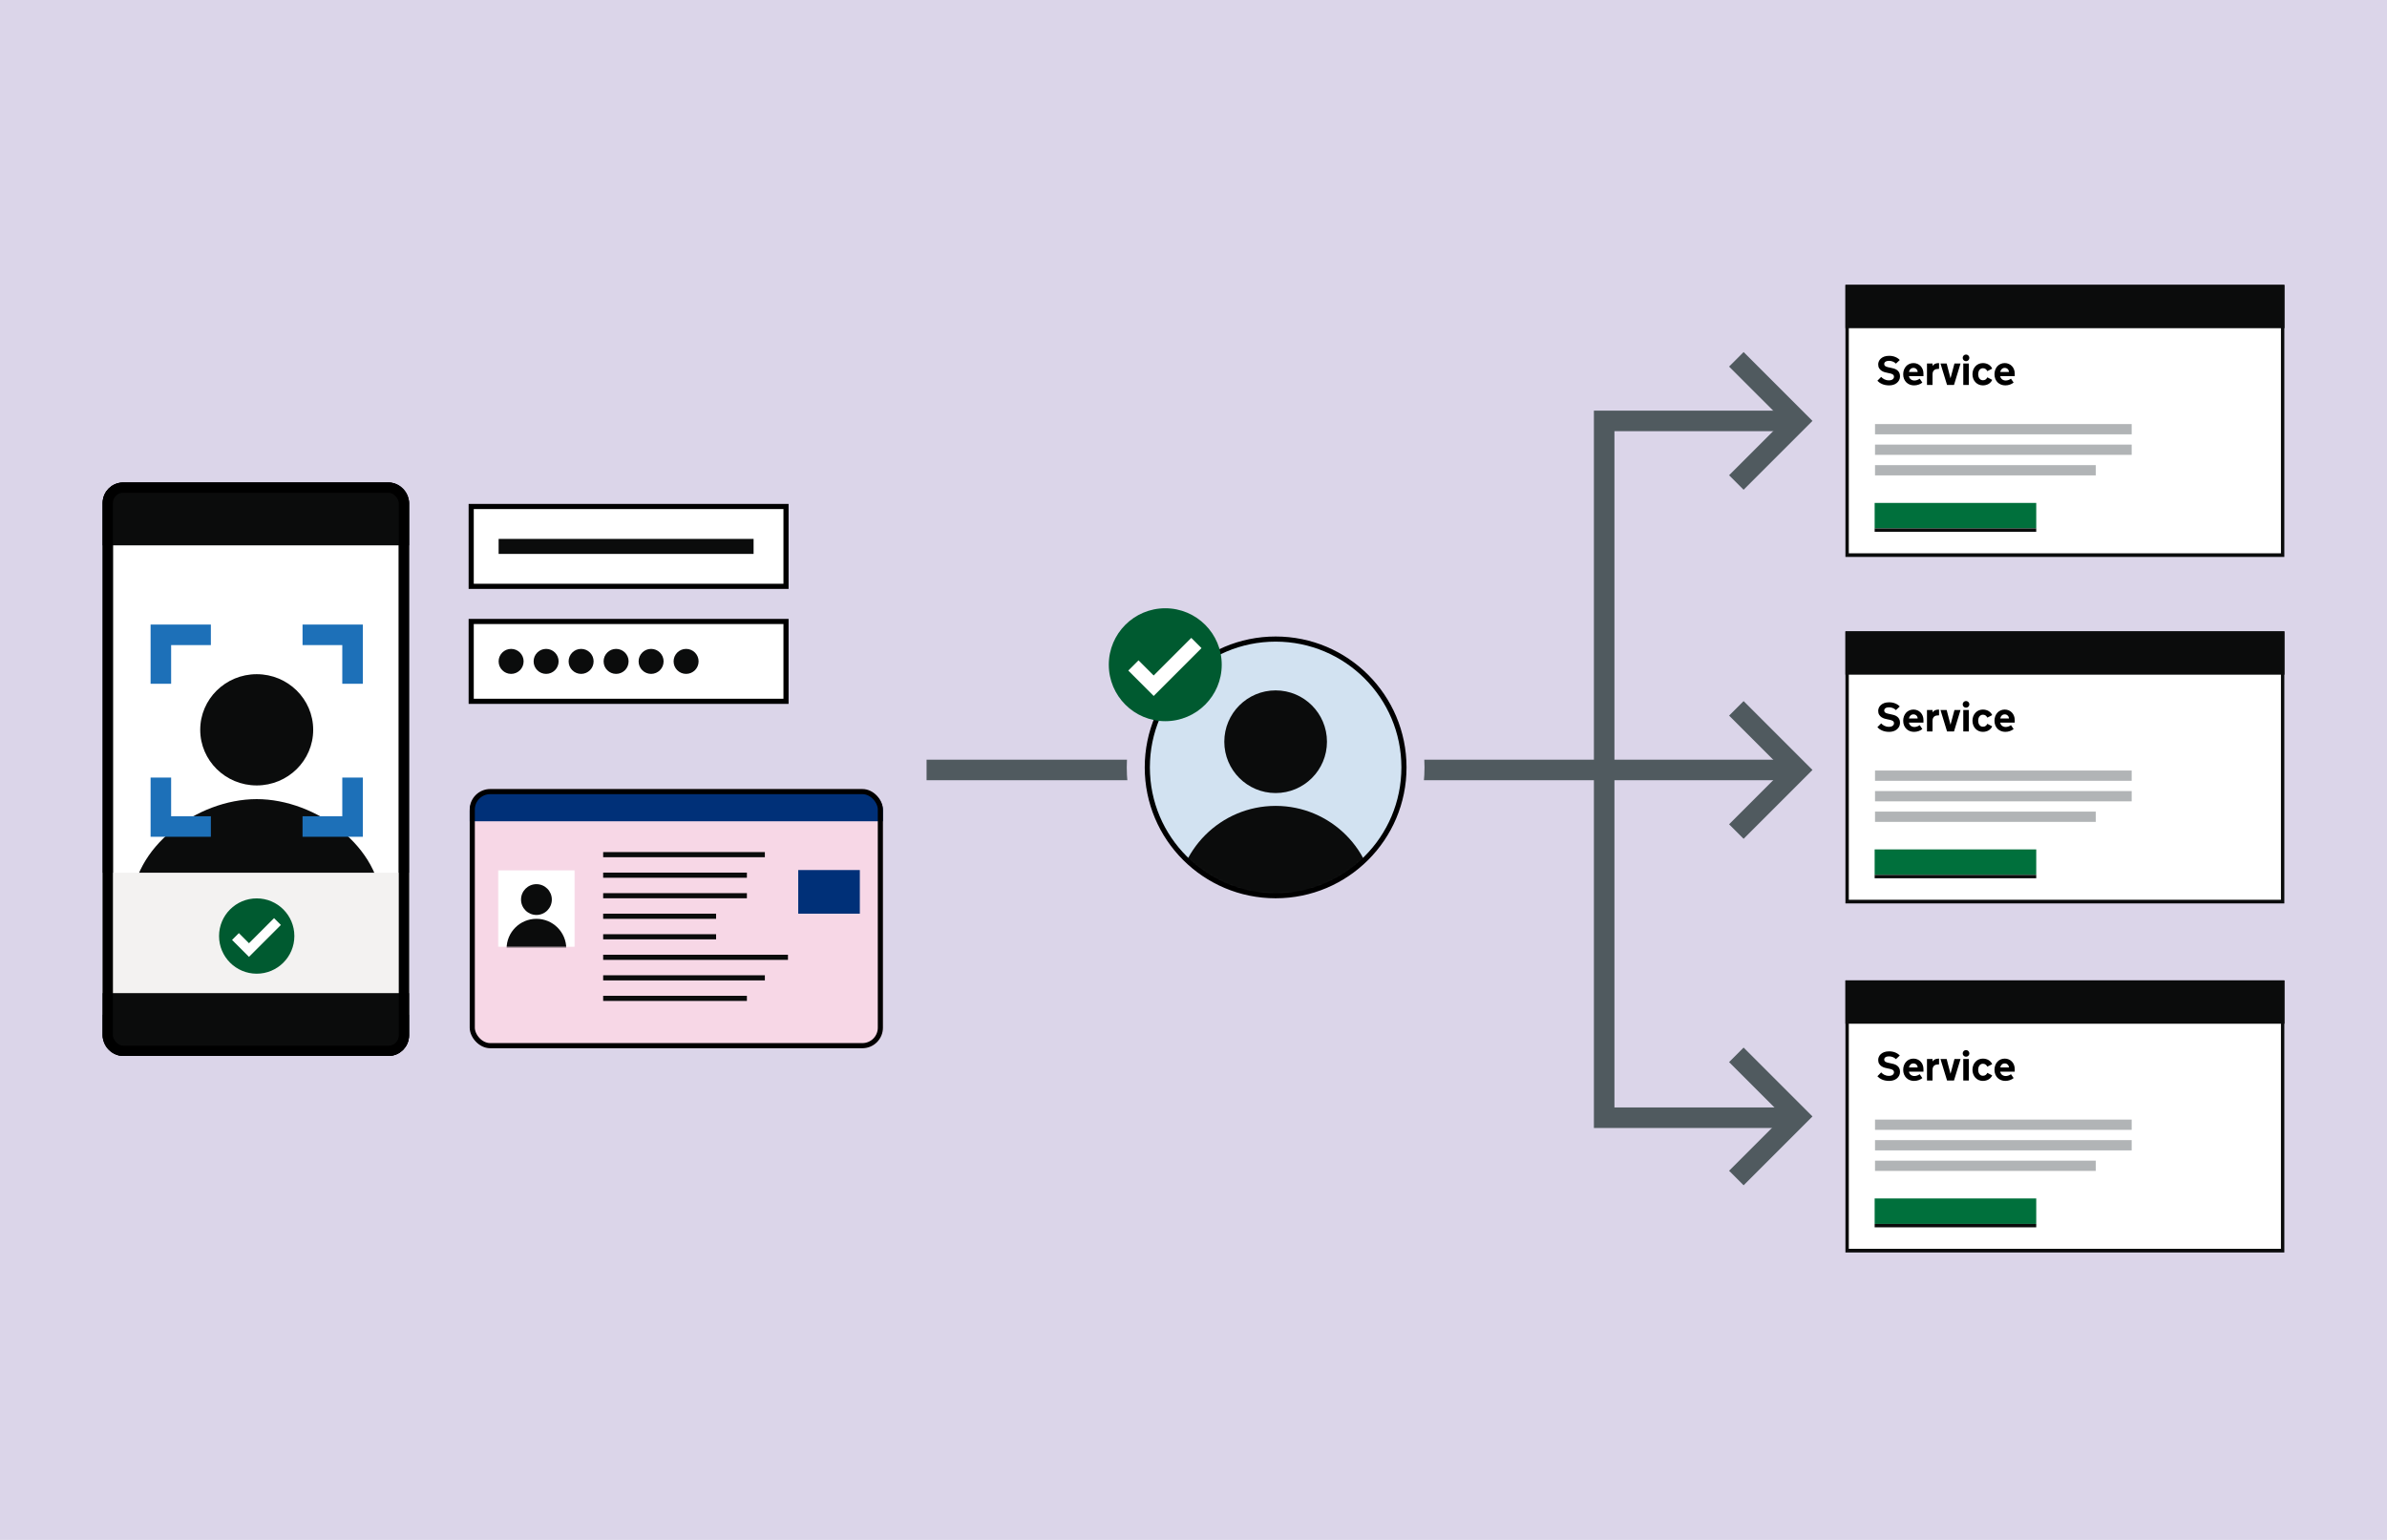 <svg width="930" height="600" viewBox="0 0 930 600" fill="none" xmlns="http://www.w3.org/2000/svg">
<rect width="930" height="600" fill="white"/>
<rect width="930" height="600" fill="#DBD5E9"/>
<path d="M720 112H889V216H720V112Z" fill="white"/>
<path d="M732.922 146.852C733.068 147.018 733.245 147.182 733.453 147.344C733.661 147.505 733.891 147.651 734.141 147.781C734.396 147.906 734.672 148.008 734.969 148.086C735.266 148.159 735.586 148.195 735.93 148.195C736.57 148.195 737.06 148.062 737.398 147.797C737.742 147.526 737.914 147.198 737.914 146.812C737.914 146.411 737.763 146.107 737.461 145.898C737.164 145.69 736.69 145.526 736.039 145.406L735.688 145.344C735.219 145.26 734.753 145.151 734.289 145.016C733.826 144.88 733.406 144.685 733.031 144.43C732.656 144.174 732.352 143.849 732.117 143.453C731.883 143.052 731.766 142.547 731.766 141.938C731.766 141.583 731.844 141.214 732 140.828C732.156 140.438 732.404 140.081 732.742 139.758C733.086 139.43 733.526 139.161 734.062 138.953C734.604 138.745 735.258 138.641 736.023 138.641C736.93 138.641 737.737 138.792 738.445 139.094C739.159 139.391 739.734 139.784 740.172 140.273L738.664 141.68C738.357 141.341 737.961 141.076 737.477 140.883C736.997 140.69 736.503 140.594 735.992 140.594C735.404 140.594 734.943 140.706 734.609 140.93C734.281 141.154 734.117 141.445 734.117 141.805C734.117 142.039 734.169 142.234 734.273 142.391C734.383 142.547 734.534 142.677 734.727 142.781C734.919 142.88 735.151 142.964 735.422 143.031C735.693 143.099 735.995 143.167 736.328 143.234L736.508 143.266C736.956 143.349 737.401 143.456 737.844 143.586C738.286 143.711 738.688 143.898 739.047 144.148C739.411 144.393 739.706 144.716 739.93 145.117C740.154 145.513 740.266 146.021 740.266 146.641C740.266 147.203 740.148 147.701 739.914 148.133C739.68 148.565 739.37 148.935 738.984 149.242C738.599 149.544 738.154 149.773 737.648 149.93C737.143 150.081 736.617 150.156 736.07 150.156C735.518 150.156 735.005 150.109 734.531 150.016C734.062 149.922 733.635 149.789 733.25 149.617C732.87 149.445 732.529 149.253 732.227 149.039C731.93 148.826 731.669 148.596 731.445 148.352L732.922 146.852ZM743.75 146.562C743.786 146.812 743.865 147.042 743.984 147.25C744.109 147.458 744.266 147.638 744.453 147.789C744.641 147.935 744.857 148.049 745.102 148.133C745.346 148.216 745.607 148.258 745.883 148.258C746.201 148.258 746.544 148.198 746.914 148.078C747.284 147.953 747.622 147.773 747.93 147.539L748.969 149.055C748.578 149.383 748.099 149.648 747.531 149.852C746.964 150.055 746.359 150.156 745.719 150.156C745.141 150.156 744.596 150.057 744.086 149.859C743.576 149.661 743.128 149.375 742.742 149C742.362 148.625 742.06 148.169 741.836 147.633C741.617 147.096 741.508 146.492 741.508 145.82C741.508 145.206 741.604 144.633 741.797 144.102C741.995 143.57 742.268 143.109 742.617 142.719C742.971 142.328 743.393 142.023 743.883 141.805C744.372 141.581 744.914 141.469 745.508 141.469C746.06 141.469 746.573 141.57 747.047 141.773C747.521 141.971 747.932 142.253 748.281 142.617C748.63 142.977 748.904 143.409 749.102 143.914C749.299 144.419 749.398 144.977 749.398 145.586V146.562H743.75ZM745.5 143.344C745.036 143.344 744.643 143.5 744.32 143.812C744.003 144.12 743.818 144.492 743.766 144.93H747.141C747.13 144.487 746.969 144.112 746.656 143.805C746.344 143.497 745.958 143.344 745.5 143.344ZM755.477 143.727H755.25C754.943 143.727 754.648 143.758 754.367 143.82C754.091 143.883 753.846 143.997 753.633 144.164C753.419 144.326 753.247 144.549 753.117 144.836C752.992 145.122 752.93 145.49 752.93 145.938V150H750.773V141.633H752.93V142.578C753.018 142.438 753.133 142.302 753.273 142.172C753.414 142.042 753.578 141.927 753.766 141.828C753.953 141.724 754.164 141.641 754.398 141.578C754.633 141.516 754.885 141.484 755.156 141.484H755.477V143.727ZM758.594 150L756.031 141.633H758.438L759.938 147.391L761.477 141.633H763.844L761.297 150H758.594ZM767.07 150H764.914V141.633H767.07V150ZM764.688 139.438C764.688 139.26 764.721 139.094 764.789 138.938C764.857 138.776 764.948 138.638 765.062 138.523C765.182 138.404 765.32 138.31 765.477 138.242C765.633 138.174 765.802 138.141 765.984 138.141C766.161 138.141 766.328 138.174 766.484 138.242C766.646 138.31 766.784 138.404 766.898 138.523C767.018 138.638 767.112 138.776 767.18 138.938C767.247 139.094 767.281 139.26 767.281 139.438C767.281 139.62 767.247 139.789 767.18 139.945C767.112 140.102 767.018 140.24 766.898 140.359C766.784 140.474 766.646 140.565 766.484 140.633C766.328 140.701 766.161 140.734 765.984 140.734C765.802 140.734 765.633 140.701 765.477 140.633C765.32 140.565 765.182 140.474 765.062 140.359C764.948 140.24 764.857 140.102 764.789 139.945C764.721 139.789 764.688 139.62 764.688 139.438ZM770.719 145.859C770.719 146.13 770.755 146.404 770.828 146.68C770.901 146.951 771.013 147.195 771.164 147.414C771.315 147.633 771.508 147.812 771.742 147.953C771.982 148.089 772.266 148.156 772.594 148.156C772.807 148.156 773 148.128 773.172 148.07C773.349 148.013 773.505 147.935 773.641 147.836C773.781 147.732 773.904 147.612 774.008 147.477C774.117 147.336 774.211 147.185 774.289 147.023L776.18 148C776.044 148.328 775.857 148.625 775.617 148.891C775.383 149.156 775.109 149.383 774.797 149.57C774.484 149.758 774.138 149.901 773.758 150C773.378 150.104 772.974 150.156 772.547 150.156C771.958 150.156 771.417 150.047 770.922 149.828C770.427 149.604 770 149.299 769.641 148.914C769.281 148.529 769 148.073 768.797 147.547C768.594 147.016 768.492 146.44 768.492 145.82C768.492 145.206 768.594 144.633 768.797 144.102C769 143.57 769.281 143.109 769.641 142.719C770 142.328 770.427 142.023 770.922 141.805C771.417 141.581 771.958 141.469 772.547 141.469C772.974 141.469 773.378 141.521 773.758 141.625C774.138 141.724 774.484 141.87 774.797 142.062C775.109 142.25 775.383 142.477 775.617 142.742C775.857 143.008 776.044 143.305 776.18 143.633L774.289 144.609C774.211 144.448 774.117 144.299 774.008 144.164C773.904 144.023 773.781 143.904 773.641 143.805C773.505 143.701 773.349 143.62 773.172 143.562C773 143.5 772.807 143.469 772.594 143.469C772.266 143.469 771.982 143.539 771.742 143.68C771.508 143.815 771.315 143.995 771.164 144.219C771.013 144.438 770.901 144.685 770.828 144.961C770.755 145.237 770.719 145.513 770.719 145.789V145.859ZM779.312 146.562C779.349 146.812 779.427 147.042 779.547 147.25C779.672 147.458 779.828 147.638 780.016 147.789C780.203 147.935 780.419 148.049 780.664 148.133C780.909 148.216 781.169 148.258 781.445 148.258C781.763 148.258 782.107 148.198 782.477 148.078C782.846 147.953 783.185 147.773 783.492 147.539L784.531 149.055C784.141 149.383 783.661 149.648 783.094 149.852C782.526 150.055 781.922 150.156 781.281 150.156C780.703 150.156 780.159 150.057 779.648 149.859C779.138 149.661 778.69 149.375 778.305 149C777.924 148.625 777.622 148.169 777.398 147.633C777.18 147.096 777.07 146.492 777.07 145.82C777.07 145.206 777.167 144.633 777.359 144.102C777.557 143.57 777.831 143.109 778.18 142.719C778.534 142.328 778.956 142.023 779.445 141.805C779.935 141.581 780.477 141.469 781.07 141.469C781.622 141.469 782.135 141.57 782.609 141.773C783.083 141.971 783.495 142.253 783.844 142.617C784.193 142.977 784.466 143.409 784.664 143.914C784.862 144.419 784.961 144.977 784.961 145.586V146.562H779.312ZM781.062 143.344C780.599 143.344 780.206 143.5 779.883 143.812C779.565 144.12 779.38 144.492 779.328 144.93H782.703C782.693 144.487 782.531 144.112 782.219 143.805C781.906 143.497 781.521 143.344 781.062 143.344Z" fill="black"/>
<line x1="730.526" y1="167.229" x2="830.526" y2="167.229" stroke="#B1B4B6" stroke-width="4"/>
<line x1="730.526" y1="175.229" x2="830.526" y2="175.229" stroke="#B1B4B6" stroke-width="4"/>
<line x1="730.526" y1="183.229" x2="816.526" y2="183.229" stroke="#B1B4B6" stroke-width="4"/>
<path d="M888.685 112.418V215.582H720.315V112.418H888.685ZM890 111H719V217H890V111Z" fill="#0B0C0C"/>
<path d="M719 111H890.053V127.875H719V111Z" fill="#0B0C0C"/>
<path d="M730.381 195.957H793.341V205.883H730.381V195.957Z" fill="#00703C"/>
<path d="M730.381 205.883H793.341V207.206H730.381V205.883Z" fill="#0B0C0C"/>
<path d="M720 247H889V351H720V247Z" fill="white"/>
<path d="M732.922 281.852C733.068 282.018 733.245 282.182 733.453 282.344C733.661 282.505 733.891 282.651 734.141 282.781C734.396 282.906 734.672 283.008 734.969 283.086C735.266 283.159 735.586 283.195 735.93 283.195C736.57 283.195 737.06 283.062 737.398 282.797C737.742 282.526 737.914 282.198 737.914 281.812C737.914 281.411 737.763 281.107 737.461 280.898C737.164 280.69 736.69 280.526 736.039 280.406L735.688 280.344C735.219 280.26 734.753 280.151 734.289 280.016C733.826 279.88 733.406 279.685 733.031 279.43C732.656 279.174 732.352 278.849 732.117 278.453C731.883 278.052 731.766 277.547 731.766 276.938C731.766 276.583 731.844 276.214 732 275.828C732.156 275.438 732.404 275.081 732.742 274.758C733.086 274.43 733.526 274.161 734.062 273.953C734.604 273.745 735.258 273.641 736.023 273.641C736.93 273.641 737.737 273.792 738.445 274.094C739.159 274.391 739.734 274.784 740.172 275.273L738.664 276.68C738.357 276.341 737.961 276.076 737.477 275.883C736.997 275.69 736.503 275.594 735.992 275.594C735.404 275.594 734.943 275.706 734.609 275.93C734.281 276.154 734.117 276.445 734.117 276.805C734.117 277.039 734.169 277.234 734.273 277.391C734.383 277.547 734.534 277.677 734.727 277.781C734.919 277.88 735.151 277.964 735.422 278.031C735.693 278.099 735.995 278.167 736.328 278.234L736.508 278.266C736.956 278.349 737.401 278.456 737.844 278.586C738.286 278.711 738.688 278.898 739.047 279.148C739.411 279.393 739.706 279.716 739.93 280.117C740.154 280.513 740.266 281.021 740.266 281.641C740.266 282.203 740.148 282.701 739.914 283.133C739.68 283.565 739.37 283.935 738.984 284.242C738.599 284.544 738.154 284.773 737.648 284.93C737.143 285.081 736.617 285.156 736.07 285.156C735.518 285.156 735.005 285.109 734.531 285.016C734.062 284.922 733.635 284.789 733.25 284.617C732.87 284.445 732.529 284.253 732.227 284.039C731.93 283.826 731.669 283.596 731.445 283.352L732.922 281.852ZM743.75 281.562C743.786 281.812 743.865 282.042 743.984 282.25C744.109 282.458 744.266 282.638 744.453 282.789C744.641 282.935 744.857 283.049 745.102 283.133C745.346 283.216 745.607 283.258 745.883 283.258C746.201 283.258 746.544 283.198 746.914 283.078C747.284 282.953 747.622 282.773 747.93 282.539L748.969 284.055C748.578 284.383 748.099 284.648 747.531 284.852C746.964 285.055 746.359 285.156 745.719 285.156C745.141 285.156 744.596 285.057 744.086 284.859C743.576 284.661 743.128 284.375 742.742 284C742.362 283.625 742.06 283.169 741.836 282.633C741.617 282.096 741.508 281.492 741.508 280.82C741.508 280.206 741.604 279.633 741.797 279.102C741.995 278.57 742.268 278.109 742.617 277.719C742.971 277.328 743.393 277.023 743.883 276.805C744.372 276.581 744.914 276.469 745.508 276.469C746.06 276.469 746.573 276.57 747.047 276.773C747.521 276.971 747.932 277.253 748.281 277.617C748.63 277.977 748.904 278.409 749.102 278.914C749.299 279.419 749.398 279.977 749.398 280.586V281.562H743.75ZM745.5 278.344C745.036 278.344 744.643 278.5 744.32 278.812C744.003 279.12 743.818 279.492 743.766 279.93H747.141C747.13 279.487 746.969 279.112 746.656 278.805C746.344 278.497 745.958 278.344 745.5 278.344ZM755.477 278.727H755.25C754.943 278.727 754.648 278.758 754.367 278.82C754.091 278.883 753.846 278.997 753.633 279.164C753.419 279.326 753.247 279.549 753.117 279.836C752.992 280.122 752.93 280.49 752.93 280.938V285H750.773V276.633H752.93V277.578C753.018 277.438 753.133 277.302 753.273 277.172C753.414 277.042 753.578 276.927 753.766 276.828C753.953 276.724 754.164 276.641 754.398 276.578C754.633 276.516 754.885 276.484 755.156 276.484H755.477V278.727ZM758.594 285L756.031 276.633H758.438L759.938 282.391L761.477 276.633H763.844L761.297 285H758.594ZM767.07 285H764.914V276.633H767.07V285ZM764.688 274.438C764.688 274.26 764.721 274.094 764.789 273.938C764.857 273.776 764.948 273.638 765.062 273.523C765.182 273.404 765.32 273.31 765.477 273.242C765.633 273.174 765.802 273.141 765.984 273.141C766.161 273.141 766.328 273.174 766.484 273.242C766.646 273.31 766.784 273.404 766.898 273.523C767.018 273.638 767.112 273.776 767.18 273.938C767.247 274.094 767.281 274.26 767.281 274.438C767.281 274.62 767.247 274.789 767.18 274.945C767.112 275.102 767.018 275.24 766.898 275.359C766.784 275.474 766.646 275.565 766.484 275.633C766.328 275.701 766.161 275.734 765.984 275.734C765.802 275.734 765.633 275.701 765.477 275.633C765.32 275.565 765.182 275.474 765.062 275.359C764.948 275.24 764.857 275.102 764.789 274.945C764.721 274.789 764.688 274.62 764.688 274.438ZM770.719 280.859C770.719 281.13 770.755 281.404 770.828 281.68C770.901 281.951 771.013 282.195 771.164 282.414C771.315 282.633 771.508 282.812 771.742 282.953C771.982 283.089 772.266 283.156 772.594 283.156C772.807 283.156 773 283.128 773.172 283.07C773.349 283.013 773.505 282.935 773.641 282.836C773.781 282.732 773.904 282.612 774.008 282.477C774.117 282.336 774.211 282.185 774.289 282.023L776.18 283C776.044 283.328 775.857 283.625 775.617 283.891C775.383 284.156 775.109 284.383 774.797 284.57C774.484 284.758 774.138 284.901 773.758 285C773.378 285.104 772.974 285.156 772.547 285.156C771.958 285.156 771.417 285.047 770.922 284.828C770.427 284.604 770 284.299 769.641 283.914C769.281 283.529 769 283.073 768.797 282.547C768.594 282.016 768.492 281.44 768.492 280.82C768.492 280.206 768.594 279.633 768.797 279.102C769 278.57 769.281 278.109 769.641 277.719C770 277.328 770.427 277.023 770.922 276.805C771.417 276.581 771.958 276.469 772.547 276.469C772.974 276.469 773.378 276.521 773.758 276.625C774.138 276.724 774.484 276.87 774.797 277.062C775.109 277.25 775.383 277.477 775.617 277.742C775.857 278.008 776.044 278.305 776.18 278.633L774.289 279.609C774.211 279.448 774.117 279.299 774.008 279.164C773.904 279.023 773.781 278.904 773.641 278.805C773.505 278.701 773.349 278.62 773.172 278.562C773 278.5 772.807 278.469 772.594 278.469C772.266 278.469 771.982 278.539 771.742 278.68C771.508 278.815 771.315 278.995 771.164 279.219C771.013 279.438 770.901 279.685 770.828 279.961C770.755 280.237 770.719 280.513 770.719 280.789V280.859ZM779.312 281.562C779.349 281.812 779.427 282.042 779.547 282.25C779.672 282.458 779.828 282.638 780.016 282.789C780.203 282.935 780.419 283.049 780.664 283.133C780.909 283.216 781.169 283.258 781.445 283.258C781.763 283.258 782.107 283.198 782.477 283.078C782.846 282.953 783.185 282.773 783.492 282.539L784.531 284.055C784.141 284.383 783.661 284.648 783.094 284.852C782.526 285.055 781.922 285.156 781.281 285.156C780.703 285.156 780.159 285.057 779.648 284.859C779.138 284.661 778.69 284.375 778.305 284C777.924 283.625 777.622 283.169 777.398 282.633C777.18 282.096 777.07 281.492 777.07 280.82C777.07 280.206 777.167 279.633 777.359 279.102C777.557 278.57 777.831 278.109 778.18 277.719C778.534 277.328 778.956 277.023 779.445 276.805C779.935 276.581 780.477 276.469 781.07 276.469C781.622 276.469 782.135 276.57 782.609 276.773C783.083 276.971 783.495 277.253 783.844 277.617C784.193 277.977 784.466 278.409 784.664 278.914C784.862 279.419 784.961 279.977 784.961 280.586V281.562H779.312ZM781.062 278.344C780.599 278.344 780.206 278.5 779.883 278.812C779.565 279.12 779.38 279.492 779.328 279.93H782.703C782.693 279.487 782.531 279.112 782.219 278.805C781.906 278.497 781.521 278.344 781.062 278.344Z" fill="black"/>
<line x1="730.526" y1="302.229" x2="830.526" y2="302.229" stroke="#B1B4B6" stroke-width="4"/>
<line x1="730.526" y1="310.229" x2="830.526" y2="310.229" stroke="#B1B4B6" stroke-width="4"/>
<line x1="730.526" y1="318.229" x2="816.526" y2="318.229" stroke="#B1B4B6" stroke-width="4"/>
<path d="M888.685 247.418V350.582H720.315V247.418H888.685ZM890 246H719V352H890V246Z" fill="#0B0C0C"/>
<path d="M719 246H890.053V262.875H719V246Z" fill="#0B0C0C"/>
<path d="M730.381 330.957H793.341V340.883H730.381V330.957Z" fill="#00703C"/>
<path d="M730.381 340.883H793.341V342.206H730.381V340.883Z" fill="#0B0C0C"/>
<path d="M720 383H889V487H720V383Z" fill="white"/>
<path d="M732.922 417.852C733.068 418.018 733.245 418.182 733.453 418.344C733.661 418.505 733.891 418.651 734.141 418.781C734.396 418.906 734.672 419.008 734.969 419.086C735.266 419.159 735.586 419.195 735.93 419.195C736.57 419.195 737.06 419.062 737.398 418.797C737.742 418.526 737.914 418.198 737.914 417.812C737.914 417.411 737.763 417.107 737.461 416.898C737.164 416.69 736.69 416.526 736.039 416.406L735.688 416.344C735.219 416.26 734.753 416.151 734.289 416.016C733.826 415.88 733.406 415.685 733.031 415.43C732.656 415.174 732.352 414.849 732.117 414.453C731.883 414.052 731.766 413.547 731.766 412.938C731.766 412.583 731.844 412.214 732 411.828C732.156 411.438 732.404 411.081 732.742 410.758C733.086 410.43 733.526 410.161 734.062 409.953C734.604 409.745 735.258 409.641 736.023 409.641C736.93 409.641 737.737 409.792 738.445 410.094C739.159 410.391 739.734 410.784 740.172 411.273L738.664 412.68C738.357 412.341 737.961 412.076 737.477 411.883C736.997 411.69 736.503 411.594 735.992 411.594C735.404 411.594 734.943 411.706 734.609 411.93C734.281 412.154 734.117 412.445 734.117 412.805C734.117 413.039 734.169 413.234 734.273 413.391C734.383 413.547 734.534 413.677 734.727 413.781C734.919 413.88 735.151 413.964 735.422 414.031C735.693 414.099 735.995 414.167 736.328 414.234L736.508 414.266C736.956 414.349 737.401 414.456 737.844 414.586C738.286 414.711 738.688 414.898 739.047 415.148C739.411 415.393 739.706 415.716 739.93 416.117C740.154 416.513 740.266 417.021 740.266 417.641C740.266 418.203 740.148 418.701 739.914 419.133C739.68 419.565 739.37 419.935 738.984 420.242C738.599 420.544 738.154 420.773 737.648 420.93C737.143 421.081 736.617 421.156 736.07 421.156C735.518 421.156 735.005 421.109 734.531 421.016C734.062 420.922 733.635 420.789 733.25 420.617C732.87 420.445 732.529 420.253 732.227 420.039C731.93 419.826 731.669 419.596 731.445 419.352L732.922 417.852ZM743.75 417.562C743.786 417.812 743.865 418.042 743.984 418.25C744.109 418.458 744.266 418.638 744.453 418.789C744.641 418.935 744.857 419.049 745.102 419.133C745.346 419.216 745.607 419.258 745.883 419.258C746.201 419.258 746.544 419.198 746.914 419.078C747.284 418.953 747.622 418.773 747.93 418.539L748.969 420.055C748.578 420.383 748.099 420.648 747.531 420.852C746.964 421.055 746.359 421.156 745.719 421.156C745.141 421.156 744.596 421.057 744.086 420.859C743.576 420.661 743.128 420.375 742.742 420C742.362 419.625 742.06 419.169 741.836 418.633C741.617 418.096 741.508 417.492 741.508 416.82C741.508 416.206 741.604 415.633 741.797 415.102C741.995 414.57 742.268 414.109 742.617 413.719C742.971 413.328 743.393 413.023 743.883 412.805C744.372 412.581 744.914 412.469 745.508 412.469C746.06 412.469 746.573 412.57 747.047 412.773C747.521 412.971 747.932 413.253 748.281 413.617C748.63 413.977 748.904 414.409 749.102 414.914C749.299 415.419 749.398 415.977 749.398 416.586V417.562H743.75ZM745.5 414.344C745.036 414.344 744.643 414.5 744.32 414.812C744.003 415.12 743.818 415.492 743.766 415.93H747.141C747.13 415.487 746.969 415.112 746.656 414.805C746.344 414.497 745.958 414.344 745.5 414.344ZM755.477 414.727H755.25C754.943 414.727 754.648 414.758 754.367 414.82C754.091 414.883 753.846 414.997 753.633 415.164C753.419 415.326 753.247 415.549 753.117 415.836C752.992 416.122 752.93 416.49 752.93 416.938V421H750.773V412.633H752.93V413.578C753.018 413.438 753.133 413.302 753.273 413.172C753.414 413.042 753.578 412.927 753.766 412.828C753.953 412.724 754.164 412.641 754.398 412.578C754.633 412.516 754.885 412.484 755.156 412.484H755.477V414.727ZM758.594 421L756.031 412.633H758.438L759.938 418.391L761.477 412.633H763.844L761.297 421H758.594ZM767.07 421H764.914V412.633H767.07V421ZM764.688 410.438C764.688 410.26 764.721 410.094 764.789 409.938C764.857 409.776 764.948 409.638 765.062 409.523C765.182 409.404 765.32 409.31 765.477 409.242C765.633 409.174 765.802 409.141 765.984 409.141C766.161 409.141 766.328 409.174 766.484 409.242C766.646 409.31 766.784 409.404 766.898 409.523C767.018 409.638 767.112 409.776 767.18 409.938C767.247 410.094 767.281 410.26 767.281 410.438C767.281 410.62 767.247 410.789 767.18 410.945C767.112 411.102 767.018 411.24 766.898 411.359C766.784 411.474 766.646 411.565 766.484 411.633C766.328 411.701 766.161 411.734 765.984 411.734C765.802 411.734 765.633 411.701 765.477 411.633C765.32 411.565 765.182 411.474 765.062 411.359C764.948 411.24 764.857 411.102 764.789 410.945C764.721 410.789 764.688 410.62 764.688 410.438ZM770.719 416.859C770.719 417.13 770.755 417.404 770.828 417.68C770.901 417.951 771.013 418.195 771.164 418.414C771.315 418.633 771.508 418.812 771.742 418.953C771.982 419.089 772.266 419.156 772.594 419.156C772.807 419.156 773 419.128 773.172 419.07C773.349 419.013 773.505 418.935 773.641 418.836C773.781 418.732 773.904 418.612 774.008 418.477C774.117 418.336 774.211 418.185 774.289 418.023L776.18 419C776.044 419.328 775.857 419.625 775.617 419.891C775.383 420.156 775.109 420.383 774.797 420.57C774.484 420.758 774.138 420.901 773.758 421C773.378 421.104 772.974 421.156 772.547 421.156C771.958 421.156 771.417 421.047 770.922 420.828C770.427 420.604 770 420.299 769.641 419.914C769.281 419.529 769 419.073 768.797 418.547C768.594 418.016 768.492 417.44 768.492 416.82C768.492 416.206 768.594 415.633 768.797 415.102C769 414.57 769.281 414.109 769.641 413.719C770 413.328 770.427 413.023 770.922 412.805C771.417 412.581 771.958 412.469 772.547 412.469C772.974 412.469 773.378 412.521 773.758 412.625C774.138 412.724 774.484 412.87 774.797 413.062C775.109 413.25 775.383 413.477 775.617 413.742C775.857 414.008 776.044 414.305 776.18 414.633L774.289 415.609C774.211 415.448 774.117 415.299 774.008 415.164C773.904 415.023 773.781 414.904 773.641 414.805C773.505 414.701 773.349 414.62 773.172 414.562C773 414.5 772.807 414.469 772.594 414.469C772.266 414.469 771.982 414.539 771.742 414.68C771.508 414.815 771.315 414.995 771.164 415.219C771.013 415.438 770.901 415.685 770.828 415.961C770.755 416.237 770.719 416.513 770.719 416.789V416.859ZM779.312 417.562C779.349 417.812 779.427 418.042 779.547 418.25C779.672 418.458 779.828 418.638 780.016 418.789C780.203 418.935 780.419 419.049 780.664 419.133C780.909 419.216 781.169 419.258 781.445 419.258C781.763 419.258 782.107 419.198 782.477 419.078C782.846 418.953 783.185 418.773 783.492 418.539L784.531 420.055C784.141 420.383 783.661 420.648 783.094 420.852C782.526 421.055 781.922 421.156 781.281 421.156C780.703 421.156 780.159 421.057 779.648 420.859C779.138 420.661 778.69 420.375 778.305 420C777.924 419.625 777.622 419.169 777.398 418.633C777.18 418.096 777.07 417.492 777.07 416.82C777.07 416.206 777.167 415.633 777.359 415.102C777.557 414.57 777.831 414.109 778.18 413.719C778.534 413.328 778.956 413.023 779.445 412.805C779.935 412.581 780.477 412.469 781.07 412.469C781.622 412.469 782.135 412.57 782.609 412.773C783.083 412.971 783.495 413.253 783.844 413.617C784.193 413.977 784.466 414.409 784.664 414.914C784.862 415.419 784.961 415.977 784.961 416.586V417.562H779.312ZM781.062 414.344C780.599 414.344 780.206 414.5 779.883 414.812C779.565 415.12 779.38 415.492 779.328 415.93H782.703C782.693 415.487 782.531 415.112 782.219 414.805C781.906 414.497 781.521 414.344 781.062 414.344Z" fill="black"/>
<line x1="730.526" y1="438.229" x2="830.526" y2="438.229" stroke="#B1B4B6" stroke-width="4"/>
<line x1="730.526" y1="446.229" x2="830.526" y2="446.229" stroke="#B1B4B6" stroke-width="4"/>
<line x1="730.526" y1="454.229" x2="816.526" y2="454.229" stroke="#B1B4B6" stroke-width="4"/>
<path d="M888.685 383.418V486.582H720.315V383.418H888.685ZM890 382H719V488H890V382Z" fill="#0B0C0C"/>
<path d="M719 382H890.053V398.875H719V382Z" fill="#0B0C0C"/>
<path d="M730.381 466.957H793.341V476.883H730.381V466.957Z" fill="#00703C"/>
<path d="M730.381 476.883H793.341V478.206H730.381V476.883Z" fill="#0B0C0C"/>
<path d="M361 300L696 300" stroke="#505A5F" stroke-width="8"/>
<path d="M676.5 276L700.5 300L676.5 324" stroke="#505A5F" stroke-width="8"/>
<path d="M696 164L625 164L625 435.5L696 435.5" stroke="#505A5F" stroke-width="8"/>
<path d="M676.5 140L700.5 164L676.5 188" stroke="#505A5F" stroke-width="8"/>
<path d="M676.5 411L700.5 435L676.5 459" stroke="#505A5F" stroke-width="8"/>
<rect x="42" y="190" width="115.365" height="219.427" rx="6" fill="white" stroke="black" stroke-width="4"/>
<ellipse cx="100.016" cy="284.359" rx="22.006" ry="21.672" fill="#0B0C0C"/>
<path d="M148.696 353.377C148.696 376.58 123.218 395.389 100.016 395.389C76.814 395.389 51.336 376.58 51.336 353.377C51.336 330.175 76.814 311.366 100.016 311.366C123.218 311.366 148.696 330.175 148.696 353.377Z" fill="#0B0C0C"/>
<path d="M40 340.041H159.365V395.389H40V340.041Z" fill="#F3F2F1"/>
<path d="M40 196C40 191.582 43.582 188 48 188H151.365C155.783 188 159.365 191.582 159.365 196V212.485H40V196Z" fill="#0B0C0C"/>
<path d="M40 386.942H159.365V403.427C159.365 407.845 155.783 411.427 151.365 411.427H48C43.582 411.427 40 407.845 40 403.427V386.942Z" fill="#0B0C0C"/>
<rect x="42" y="190" width="115.365" height="219.427" rx="6" stroke="black" stroke-width="4"/>
<path d="M82.156 247.35H62.672V266.419" stroke="#1D70B8" stroke-width="8"/>
<path d="M62.672 302.967V322.036H82.156" stroke="#1D70B8" stroke-width="8"/>
<path d="M117.875 247.35H137.359V266.419" stroke="#1D70B8" stroke-width="8"/>
<path d="M137.359 302.967V322.036H117.875" stroke="#1D70B8" stroke-width="8"/>
<circle cx="100.016" cy="364.714" r="14.671" fill="#005A30"/>
<path fill-rule="evenodd" clip-rule="evenodd" d="M109.434 360.401L97.007 372.828L90.411 366.232L93.071 363.572L97.007 367.508L106.774 357.741L109.434 360.401Z" fill="white"/>
<path d="M183.582 197.344H306.24V228.456H183.582V197.344Z" fill="white" stroke="black" stroke-width="2"/>
<path d="M194.269 209.978H293.606V215.822H194.269V209.978Z" fill="#0B0C0C"/>
<path d="M183.582 242.143H306.24V273.255H183.582V242.143Z" fill="white" stroke="black" stroke-width="2"/>
<circle cx="199.138" cy="257.699" r="4.869" fill="#0B0C0C"/>
<circle cx="226.407" cy="257.699" r="4.869" fill="#0B0C0C"/>
<circle cx="267.311" cy="257.699" r="4.869" fill="#0B0C0C"/>
<circle cx="253.676" cy="257.699" r="4.869" fill="#0B0C0C"/>
<circle cx="240.042" cy="257.699" r="4.869" fill="#0B0C0C"/>
<circle cx="212.773" cy="257.699" r="4.869" fill="#0B0C0C"/>
<mask id="mask0_6706_80554" style="mask-type:alpha" maskUnits="userSpaceOnUse" x="447" y="249" width="100" height="100">
<circle cx="497" cy="299" r="50" fill="#D2E2F1"/>
</mask>
<g mask="url(#mask0_6706_80554)">
<circle cx="497" cy="299" r="50" fill="#D2E2F1" stroke="#DBD5E9"/>
<circle cx="497" cy="289" r="20" fill="#0B0C0C"/>
<circle cx="497" cy="352.75" r="38.75" fill="#0B0C0C"/>
</g>
<circle cx="497" cy="299" r="54" stroke="#DBD5E9" stroke-width="8"/>
<circle cx="497" cy="299" r="50" stroke="black" stroke-width="2"/>
<circle cx="454" cy="259" r="22" fill="#005A30"/>
<path fill-rule="evenodd" clip-rule="evenodd" d="M468.122 252.533L449.487 271.168L439.595 261.276L443.584 257.288L449.487 263.191L464.134 248.544L468.122 252.533Z" fill="white"/>
<rect x="183" y="307.427" width="161" height="101" rx="8" fill="#F7D7E6"/>
<path d="M235 332H298V334H235V332Z" fill="#0B0C0C"/>
<path d="M235 340H291V342H235V340Z" fill="#0B0C0C"/>
<path d="M235 348H291V350H235V348Z" fill="#0B0C0C"/>
<path d="M235 356H279V358H235V356Z" fill="#0B0C0C"/>
<path d="M235 364H279V366H235V364Z" fill="#0B0C0C"/>
<path d="M235 372H307V374H235V372Z" fill="#0B0C0C"/>
<path d="M235 380H298V382H235V380Z" fill="#0B0C0C"/>
<path d="M235 388H291V390H235V388Z" fill="#0B0C0C"/>
<path d="M183 316C183 311.582 186.582 308 191 308H336C340.418 308 344 311.582 344 316V320H183V316Z" fill="#003078"/>
<rect x="184" y="308.427" width="159" height="99" rx="7" stroke="black" stroke-width="2"/>
<mask id="mask1_6706_80554" style="mask-type:alpha" maskUnits="userSpaceOnUse" x="194" y="339" width="30" height="30">
<rect x="194" y="339" width="30" height="30" fill="white"/>
</mask>
<g mask="url(#mask1_6706_80554)">
<rect x="194" y="339" width="30" height="30" fill="white"/>
<circle cx="209" cy="350.5" r="6" fill="#0B0C0C"/>
<circle cx="209" cy="369.625" r="11.625" fill="#0B0C0C"/>
</g>
<path d="M311 339H335V356H311V339Z" fill="#003078"/>
</svg>
